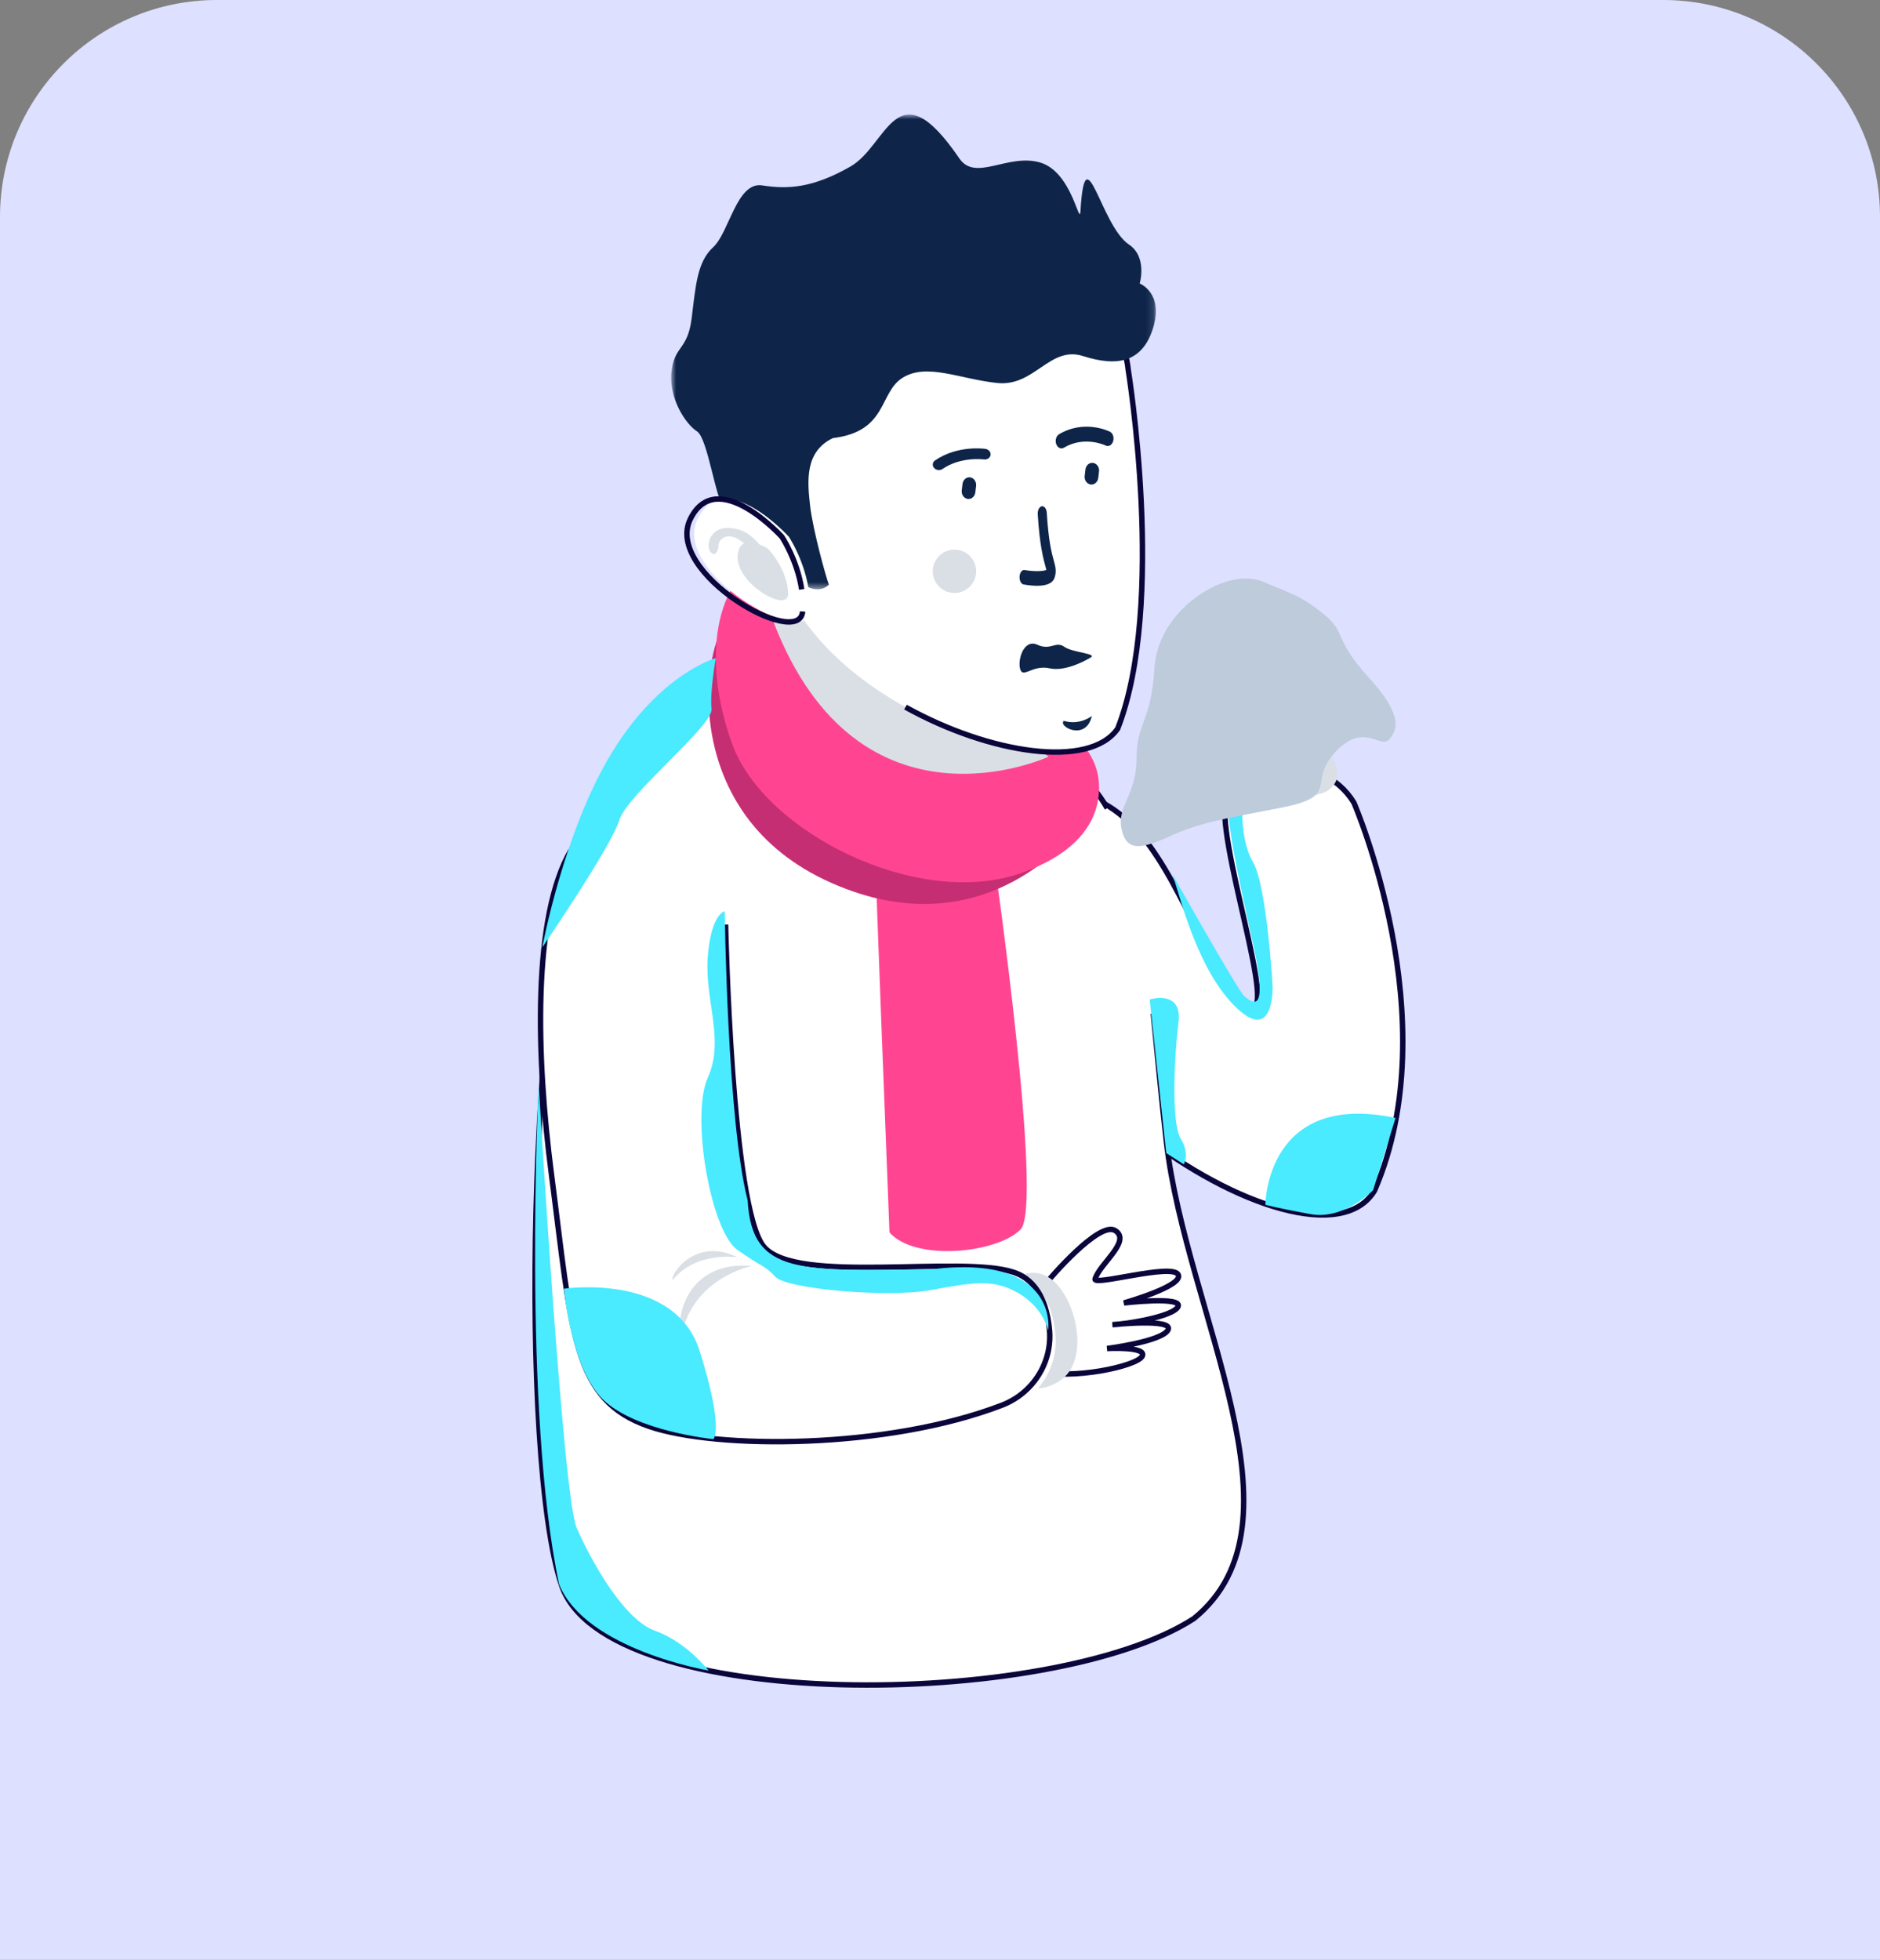 <svg width="260" height="271" viewBox="0 0 260 271" fill="none" xmlns="http://www.w3.org/2000/svg">
<rect x="0" y="0" width="260" height="271" fill="#808080" stroke="none"/>
<path d="M0 30C0 13.431 13.431 0 30 0H230C246.569 0 260 13.431 260 30V271H0V30Z" fill="#DDE0FF"/>
<mask id="mask0_0_4057" style="mask-type:alpha" maskUnits="userSpaceOnUse" x="0" y="0" width="260" height="271">
<path d="M0 30C0 13.431 13.431 0 30 0H230C246.569 0 260 13.431 260 30V271H0V30Z" fill="white"/>
</mask>
<g mask="url(#mask0_0_4057)">
<path fill-rule="evenodd" clip-rule="evenodd" d="M187.238 110.984C187.238 110.984 200.314 141.06 190.099 164.633C181.517 178.857 130.03 145.123 137.795 117.487C142.289 106.513 151.688 108.139 157.817 115.454C163.947 122.77 167.624 135.776 172.528 139.027C177.431 142.279 167.624 115.047 169.667 110.171C171.711 105.294 182.743 103.668 187.238 110.984Z" fill="white"/>
<path fill-rule="evenodd" clip-rule="evenodd" d="M187.238 110.984C187.238 110.984 200.314 141.06 190.099 164.633C181.517 178.857 130.03 145.123 137.795 117.487C142.289 106.513 151.688 108.139 157.817 115.454C163.947 122.77 167.624 135.776 172.528 139.027C177.431 142.279 167.624 115.047 169.667 110.171C171.711 105.294 182.743 103.668 187.238 110.984Z" stroke="#0A053A" stroke-width="0.75"/>
<path fill-rule="evenodd" clip-rule="evenodd" d="M102.65 90C102.65 90 87.442 95.758 80.381 114.756C73.32 133.756 71.69 201.356 77.665 219.204C83.64 237.052 145.561 236.476 165.114 223.81C181.409 210.568 164.028 181.541 161.312 157.936C158.597 134.331 158.597 114.181 148.819 106.696C139.042 99.212 102.65 90 102.65 90Z" fill="white"/>
<path d="M153.131 111.759C151.95 109.714 150.535 108.01 148.819 106.696C139.042 99.212 102.65 90 102.65 90C102.65 90 87.442 95.758 80.38 114.756C73.32 133.756 71.69 201.356 77.665 219.204C83.639 237.052 145.561 236.476 165.114 223.81C181.409 210.568 164.028 181.541 161.312 157.936C160.596 151.711 160.069 145.725 159.5 140.149" stroke="#0A053A" stroke-width="0.75"/>
<path fill-rule="evenodd" clip-rule="evenodd" d="M137.513 119.126C137.513 119.126 144.36 166.758 141.138 170.015C137.917 173.272 126.639 174.493 123.014 170.422C122.611 160.245 121 119.126 121 116.684C121 114.241 137.513 119.126 137.513 119.126Z" fill="#FF4591"/>
<path fill-rule="evenodd" clip-rule="evenodd" d="M149 114.52C149 114.52 136.683 131.631 115.061 122.125C93.438 112.618 97.27 88.988 100.555 86C103.565 93.062 109.586 118.594 149 114.52Z" fill="#C62E73"/>
<path fill-rule="evenodd" clip-rule="evenodd" d="M151.579 106.186C151.579 106.186 155.229 115.92 141.033 120.786C126.837 125.653 105.745 115.108 101.285 102.941C96.823 90.773 98.85 78.607 107.774 76.173C116.697 73.74 149.146 97.668 151.579 106.186Z" fill="#FF4591"/>
<path fill-rule="evenodd" clip-rule="evenodd" d="M145 104.642C145 104.642 118.849 116.757 107 86.066C116.807 79.604 145 104.642 145 104.642Z" fill="#DADFE5"/>
<path fill-rule="evenodd" clip-rule="evenodd" d="M156.02 51.066C156.02 51.066 161.322 83.556 154.574 100.755C149.271 108.401 125.653 101.71 114.085 89.289C102.516 76.866 99.142 55.843 104.444 42.944C109.747 30.043 134.329 29.566 142.041 32.432C149.753 35.299 155.538 45.81 156.02 51.066Z" fill="white"/>
<path d="M110.995 85.51C101.951 72.926 99.648 54.611 104.444 42.943C109.747 30.043 134.329 29.566 142.041 32.432C149.753 35.299 155.538 45.81 156.02 51.066C156.02 51.066 161.322 83.556 154.574 100.756C150.673 106.38 136.858 104.245 125.222 97.778" stroke="#0A053A" stroke-width="0.75"/>
<path fill-rule="evenodd" clip-rule="evenodd" d="M129 79C129 80.656 130.343 82 132 82C133.656 82 135 80.656 135 79C135 77.344 133.656 76 132 76C130.343 76 129 77.344 129 79Z" fill="#DADFE5"/>
<path fill-rule="evenodd" clip-rule="evenodd" d="M151 99C151 99 149.364 100.348 147.118 99.678C146.274 100.473 150.207 102.532 151 99Z" fill="#0E2549"/>
<mask id="mask1_0_4057" style="mask-type:alpha" maskUnits="userSpaceOnUse" x="92" y="15" width="68" height="67">
<path fill-rule="evenodd" clip-rule="evenodd" d="M92.821 15.839H159.858V81.491H92.821V15.839Z" fill="white"/>
</mask>
<g mask="url(#mask1_0_4057)">
<path fill-rule="evenodd" clip-rule="evenodd" d="M157.615 39.202C157.615 39.202 160.966 40.503 159.476 45.337C157.988 50.169 154.452 50.728 149.8 49.24C145.148 47.753 143.101 53.516 137.891 52.958C132.681 52.4 128.215 50.169 124.866 52.214C121.516 54.259 122.82 59.65 115.19 60.58C111.282 62.438 111.655 66.528 112.027 69.874C112.399 73.219 114.259 79.912 114.632 80.842C113.701 81.77 112.399 81.584 111.468 81.027C110.538 80.469 109.049 73.406 106.63 72.105C104.211 70.803 101.234 70.803 100.117 70.06C99.001 69.316 97.885 60.58 96.396 59.65C94.908 58.72 92.488 55.188 92.86 51.471C93.233 47.753 95.093 48.496 95.651 44.035C96.209 39.574 96.396 36.228 98.629 34.183C100.861 32.138 101.885 25.079 105.42 25.637C108.956 26.195 112.399 26.004 117.609 23.03C122.82 20.056 123.94 9.113 132.681 21.914C134.906 25.172 139.38 21.171 143.846 22.471C148.312 23.773 149.287 31.511 149.428 29.164C150.09 18.174 152.183 31.159 156.127 33.811C158.715 35.55 157.615 39.202 157.615 39.202Z" fill="#0E2549"/>
</g>
<path fill-rule="evenodd" clip-rule="evenodd" d="M109.111 74.237C109.111 74.237 100.144 64.335 96.475 71.762C92.807 79.189 111.557 89.915 111.965 84.552C112.373 79.189 109.111 74.237 109.111 74.237Z" fill="white"/>
<path d="M110.872 81.503C110.261 77.45 108.139 74.237 108.139 74.237C108.139 74.237 99.152 64.335 95.477 71.762C91.8 79.189 110.59 89.915 111 84.552" stroke="#0A053A" stroke-width="0.75"/>
<path fill-rule="evenodd" clip-rule="evenodd" d="M106.061 75.772C106.061 75.772 102.966 73.936 102.201 75.928C100.602 80.103 109.056 85.055 109 82.108C108.945 79.162 106.853 76.427 106.061 75.772Z" fill="#DADFE5"/>
<path fill-rule="evenodd" clip-rule="evenodd" d="M108 81.438C108 81.438 106.119 73.956 101.724 73.114C98.18 72.381 97.593 75.386 98.218 76.255C98.845 77.124 99.368 76.224 99.373 75.385C99.378 74.545 100.782 73.121 103.142 75.357C105.502 77.594 106.726 79.965 106.963 81.089C107.201 82.214 107.73 82.257 108 81.438Z" fill="#DADFE5"/>
<path fill-rule="evenodd" clip-rule="evenodd" d="M144.959 177.097C144.959 177.097 152.021 168.705 154.25 170.172C156.477 171.64 152.104 174.723 151.447 176.854C151.133 177.877 162.002 174.673 162.929 176.231C163.855 177.789 155.436 180.167 155.436 180.167C155.436 180.167 163.501 179.228 162.932 180.648C162.364 182.067 155.582 183.124 153.851 183.175C153.851 183.175 162.344 182.276 161.541 183.885C160.738 185.493 153.101 186.47 153.101 186.47C153.101 186.47 158.736 186.15 157.954 187.549C157.171 188.95 148.152 190.851 143.534 189.584C140.451 188.037 139.389 181.21 144.959 177.097Z" fill="white"/>
<path fill-rule="evenodd" clip-rule="evenodd" d="M144.959 177.097C144.959 177.097 152.021 168.705 154.25 170.172C156.477 171.64 152.104 174.723 151.447 176.854C151.133 177.877 162.002 174.673 162.929 176.231C163.855 177.789 155.436 180.167 155.436 180.167C155.436 180.167 163.501 179.228 162.932 180.648C162.364 182.067 155.582 183.124 153.851 183.175C153.851 183.175 162.344 182.276 161.541 183.885C160.738 185.493 153.101 186.47 153.101 186.47C153.101 186.47 158.736 186.15 157.954 187.549C157.171 188.95 148.152 190.851 143.534 189.584C140.451 188.037 139.389 181.21 144.959 177.097Z" stroke="#0A053A" stroke-width="0.75"/>
<path fill-rule="evenodd" clip-rule="evenodd" d="M140.699 176.643C140.699 176.643 143.67 174.558 146.431 177.895C149.19 181.23 150.464 188.528 146.431 191.03C142.397 193.532 139 190.404 139 190.404L140.699 176.643Z" fill="#DADFE5"/>
<path fill-rule="evenodd" clip-rule="evenodd" d="M100.798 128.475C100.798 128.475 100.798 112.601 87.225 113.008C73.65 113.414 73.65 141.093 76.53 163.073C79.41 185.053 79.41 194.211 90.103 197.874C99.491 201.09 123.352 201.064 139.338 194.955C143.641 193.309 146.381 189.059 145.957 184.513C145.644 181.161 144.429 177.714 140.972 176.573C133.569 174.131 110.671 178.337 106.146 173.045C101.621 167.754 100.798 128.475 100.798 128.475Z" fill="white"/>
<path fill-rule="evenodd" clip-rule="evenodd" d="M78.972 117.557C73.604 126.664 74.15 146.118 76.27 162.432C79.126 184.408 79.126 193.564 89.735 197.226C99.047 200.441 122.715 200.415 138.572 194.306C142.842 192.662 145.56 188.413 145.139 183.868C144.829 180.517 143.623 177.069 140.194 175.929C132.85 173.488 110.136 177.692 105.648 172.402C101.16 167.113 100.343 127.843 100.343 127.843" fill="white"/>
<path d="M78.972 117.557C73.604 126.664 74.15 146.118 76.27 162.432C79.126 184.408 79.126 193.564 89.735 197.226C99.047 200.441 122.715 200.415 138.572 194.306C142.842 192.662 145.56 188.413 145.139 183.868C144.829 180.517 143.623 177.069 140.194 175.929C132.85 173.488 110.136 177.692 105.648 172.402C101.16 167.113 100.343 127.843 100.343 127.843" stroke="#0A053A" stroke-width="0.75"/>
<path fill-rule="evenodd" clip-rule="evenodd" d="M104 175.055C104 175.055 95.607 176.668 94.208 185C93.369 182.581 94.768 174.249 104 175.055Z" fill="#DADFE5"/>
<path fill-rule="evenodd" clip-rule="evenodd" d="M102 173.859C102 173.859 96.294 172.962 93.032 177C92.625 176.327 96.09 170.944 102 173.859Z" fill="#DADFE5"/>
<path fill-rule="evenodd" clip-rule="evenodd" d="M182.744 109.726C184.37 109.264 185.377 107.628 184.866 106.102C184.618 105.361 184.196 104.604 183.488 104.004C181.487 102.306 173.775 102.762 170.133 105.372C169.772 105.63 169.475 105.974 169.306 106.371C168.378 108.541 169.73 110.561 171.081 110.744C172.397 110.92 176.235 111.573 182.744 109.726Z" fill="#DADFE5"/>
<path fill-rule="evenodd" clip-rule="evenodd" d="M182 103.356C182 103.356 180.54 92.827 178.245 91.004C175.95 89.181 174.073 90.397 174.073 90.397C174.073 90.397 170.526 89.789 168.648 91.206C166.771 92.624 166.561 92.827 164.685 95.256C162.807 97.686 162.807 98.901 163.224 99.913C163.642 100.926 165.311 102.141 165.311 102.141C165.311 102.141 164.476 103.761 165.728 105.177C166.979 106.595 170.641 106.179 170.641 106.179L171.778 107C171.778 107 179.288 106.191 182 103.356Z" fill="white"/>
<path fill-rule="evenodd" clip-rule="evenodd" d="M181.8 103.684C181.8 103.684 180.346 92.936 178.06 91.076C175.775 89.215 173.905 90.456 173.905 90.456C173.905 90.456 170.372 89.836 168.501 91.282C166.632 92.73 166.423 92.936 164.555 95.417C162.684 97.897 162.684 99.137 163.099 100.171C163.516 101.204 165.177 102.444 165.177 102.444C165.177 102.444 164.346 104.098 165.593 105.544C166.839 106.992 170.487 106.566 170.487 106.566L171.619 107.405" fill="white"/>
<path d="M181.8 103.684C181.8 103.684 180.346 92.936 178.06 91.076C175.775 89.215 173.905 90.456 173.905 90.456C173.905 90.456 170.372 89.836 168.501 91.282C166.632 92.73 166.423 92.936 164.555 95.417C162.684 97.897 162.684 99.137 163.099 100.171C163.516 101.204 165.177 102.444 165.177 102.444C165.177 102.444 164.346 104.098 165.593 105.544C166.839 106.992 170.487 106.566 170.487 106.566L171.619 107.405" stroke="#0A053A" stroke-width="0.75"/>
<path fill-rule="evenodd" clip-rule="evenodd" d="M174.147 94C174.147 94 174.523 96.662 174.335 98.096C174.71 98.301 175.65 98.096 176.778 98.71C177.342 98.914 177.906 96.866 177.906 96.866C177.906 96.866 178.282 98.71 177.53 99.734C176.59 100.349 173.959 99.734 173.018 99.529C172.831 98.71 174.147 94 174.147 94Z" fill="#0E2549"/>
<path fill-rule="evenodd" clip-rule="evenodd" d="M119.605 64C119.605 64 122.404 67.157 120.072 67.947C117.972 68.539 119.605 64 119.605 64Z" fill="white"/>
<path fill-rule="evenodd" clip-rule="evenodd" d="M118.605 81C118.605 81 121.405 84.157 119.072 84.947C116.972 85.538 118.605 81 118.605 81Z" fill="white"/>
<path fill-rule="evenodd" clip-rule="evenodd" d="M128.605 54C128.605 54 131.405 57.158 129.071 57.947C126.972 58.539 128.605 54 128.605 54Z" fill="white"/>
<path fill-rule="evenodd" clip-rule="evenodd" d="M150.949 67C150.907 67 150.865 66.997 150.823 66.99C150.304 66.914 149.939 66.382 150.008 65.803L150.115 64.919C150.183 64.34 150.656 63.931 151.178 64.01C151.696 64.087 152.061 64.618 151.992 65.197L151.887 66.081C151.823 66.612 151.416 67 150.949 67Z" fill="#0E2549"/>
<path fill-rule="evenodd" clip-rule="evenodd" d="M133.949 69C133.907 69 133.865 68.997 133.823 68.99C133.304 68.914 132.94 68.382 133.008 67.802L133.114 66.918C133.184 66.34 133.658 65.931 134.178 66.01C134.697 66.087 135.061 66.618 134.992 67.197L134.887 68.081C134.823 68.613 134.416 69 133.949 69Z" fill="#0E2549"/>
<path fill-rule="evenodd" clip-rule="evenodd" d="M136.48 63.495C136.352 63.537 136.21 63.552 136.063 63.53C135.998 63.521 132.869 63.115 130.345 64.851C129.987 65.097 129.467 65.032 129.181 64.705C128.895 64.379 128.954 63.915 129.312 63.669C132.416 61.534 136.126 62.047 136.282 62.07C136.736 62.137 137.054 62.517 136.992 62.92C136.952 63.193 136.748 63.406 136.48 63.495Z" fill="#0E2549"/>
<path fill-rule="evenodd" clip-rule="evenodd" d="M143.433 81C142.925 81 142.31 80.947 141.563 80.82C141.217 80.761 140.967 80.267 141.004 79.716C141.041 79.165 141.349 78.769 141.695 78.824C142.94 79.037 144.25 79.02 144.712 78.806C144.683 78.682 144.636 78.516 144.594 78.361C144.308 77.329 143.777 75.406 143.516 71.1C143.484 70.548 143.737 70.058 144.083 70.005C144.427 69.952 144.735 70.356 144.768 70.908C145.009 74.891 145.469 76.556 145.744 77.551C145.943 78.27 146.131 78.95 145.877 79.781C145.775 80.116 145.504 81 143.433 81Z" fill="#0E2549"/>
<path fill-rule="evenodd" clip-rule="evenodd" d="M153.306 61.662C153.173 61.687 153.035 61.669 152.901 61.602C152.842 61.573 149.984 60.217 147.137 61.904C146.732 62.143 146.257 61.92 146.073 61.407C145.889 60.891 146.065 60.282 146.468 60.043C149.971 57.967 153.351 59.619 153.493 59.691C153.906 59.897 154.107 60.492 153.943 61.02C153.832 61.377 153.583 61.612 153.306 61.662Z" fill="#0E2549"/>
<path fill-rule="evenodd" clip-rule="evenodd" d="M100.226 126C100.226 126 98.341 126.333 97.883 132.314C97.426 138.296 100.263 143.75 97.883 149.028C95.503 154.306 98.294 170.218 101.969 172.818C105.644 175.418 105.705 174.902 107.248 176.567C108.791 178.233 122.674 179.464 128.584 178.409C134.494 177.353 137.288 176.759 140.822 178.801C144.356 180.842 144.963 184 144.963 184C144.963 184 146.559 173.395 128.899 175.506C110.977 175.682 103.959 176.489 103.403 166.013C100.573 155 100.226 126 100.226 126Z" fill="#4AEAFF"/>
<path fill-rule="evenodd" clip-rule="evenodd" d="M78 178.198C78 178.198 93.351 175.915 96.775 186.849C100.199 197.782 98.651 199 98.651 199C98.651 199 87.887 197.929 83.386 193.517C78.885 189.104 78 178.198 78 178.198Z" fill="#4AEAFF"/>
<path fill-rule="evenodd" clip-rule="evenodd" d="M74.504 150C74.504 150 77.82 206.859 79.741 211.247C81.66 215.635 86.198 223.933 90.562 225.487C94.925 227.041 98 231 98 231C98 231 81.013 228.134 77.322 219.076C72.236 195.102 74.504 150 74.504 150Z" fill="#4AEAFF"/>
<path fill-rule="evenodd" clip-rule="evenodd" d="M159 138.21C159 138.21 163.575 136.776 162.98 141.407C162.386 146.036 161.976 155.296 163.281 157.433C164.586 159.57 163.715 161 163.715 161L161.289 159.443L159 138.21Z" fill="#4AEAFF"/>
<path fill-rule="evenodd" clip-rule="evenodd" d="M175 166.59C175 166.59 175.058 150.796 193 154.588L189.897 164.572C189.897 164.572 185.912 168.723 181.27 167.89C176.627 167.056 175 166.59 175 166.59Z" fill="#4AEAFF"/>
<path fill-rule="evenodd" clip-rule="evenodd" d="M171.863 110.521C171.863 110.521 171.341 115.889 173.276 119.189C175.211 122.49 175.998 136.369 175.998 136.369C175.998 136.369 176.267 144.723 170.632 138.991C164.999 133.258 162.722 121.853 162.034 120.681C161.347 119.509 171.269 137.122 172.078 137.753C172.887 138.383 175.643 141.062 173.276 130.448C170.908 119.833 169.233 111.702 170.022 109.714C170.81 107.726 171.863 110.521 171.863 110.521Z" fill="#4AEAFF"/>
<path fill-rule="evenodd" clip-rule="evenodd" d="M99 91C99 91 98.149 95.677 98.407 98.025C98.666 100.373 86.746 109.799 85.626 113.454C84.507 117.11 75 131 75 131C75 131 77.965 114.897 84.667 103.993C91.368 93.088 99 91 99 91Z" fill="#4AEAFF"/>
<path fill-rule="evenodd" clip-rule="evenodd" d="M166.891 81.641C166.891 81.641 171.143 78.887 174.864 80.515C178.586 82.143 179.751 82.251 183.025 84.887C186.299 87.524 184.35 88.275 189.248 93.627C194.145 98.979 193.252 100.995 192.074 102.285C190.895 103.575 188.555 99.743 184.627 104.042C180.7 108.342 185.585 110.078 176.976 111.728C168.366 113.378 165.74 113.834 161.691 115.674C157.644 117.513 155.749 117.688 155.099 114.595C154.452 111.504 157.186 109.892 157.189 104.878C157.191 99.863 159.181 99.932 159.644 92.512C160.107 85.092 166.891 81.641 166.891 81.641Z" fill="#BDCBDB"/>
<path fill-rule="evenodd" clip-rule="evenodd" d="M150.697 90.997C150.697 90.997 147.542 92.945 145.161 92.415C142.779 91.886 141.489 93.85 141.093 92.541C140.696 91.234 141.589 88.298 143.461 89.154C145.334 90.01 145.979 88.584 147.194 89.439C148.41 90.295 152.068 90.352 150.697 90.997Z" fill="#0E2549"/>
</g>
</svg>
